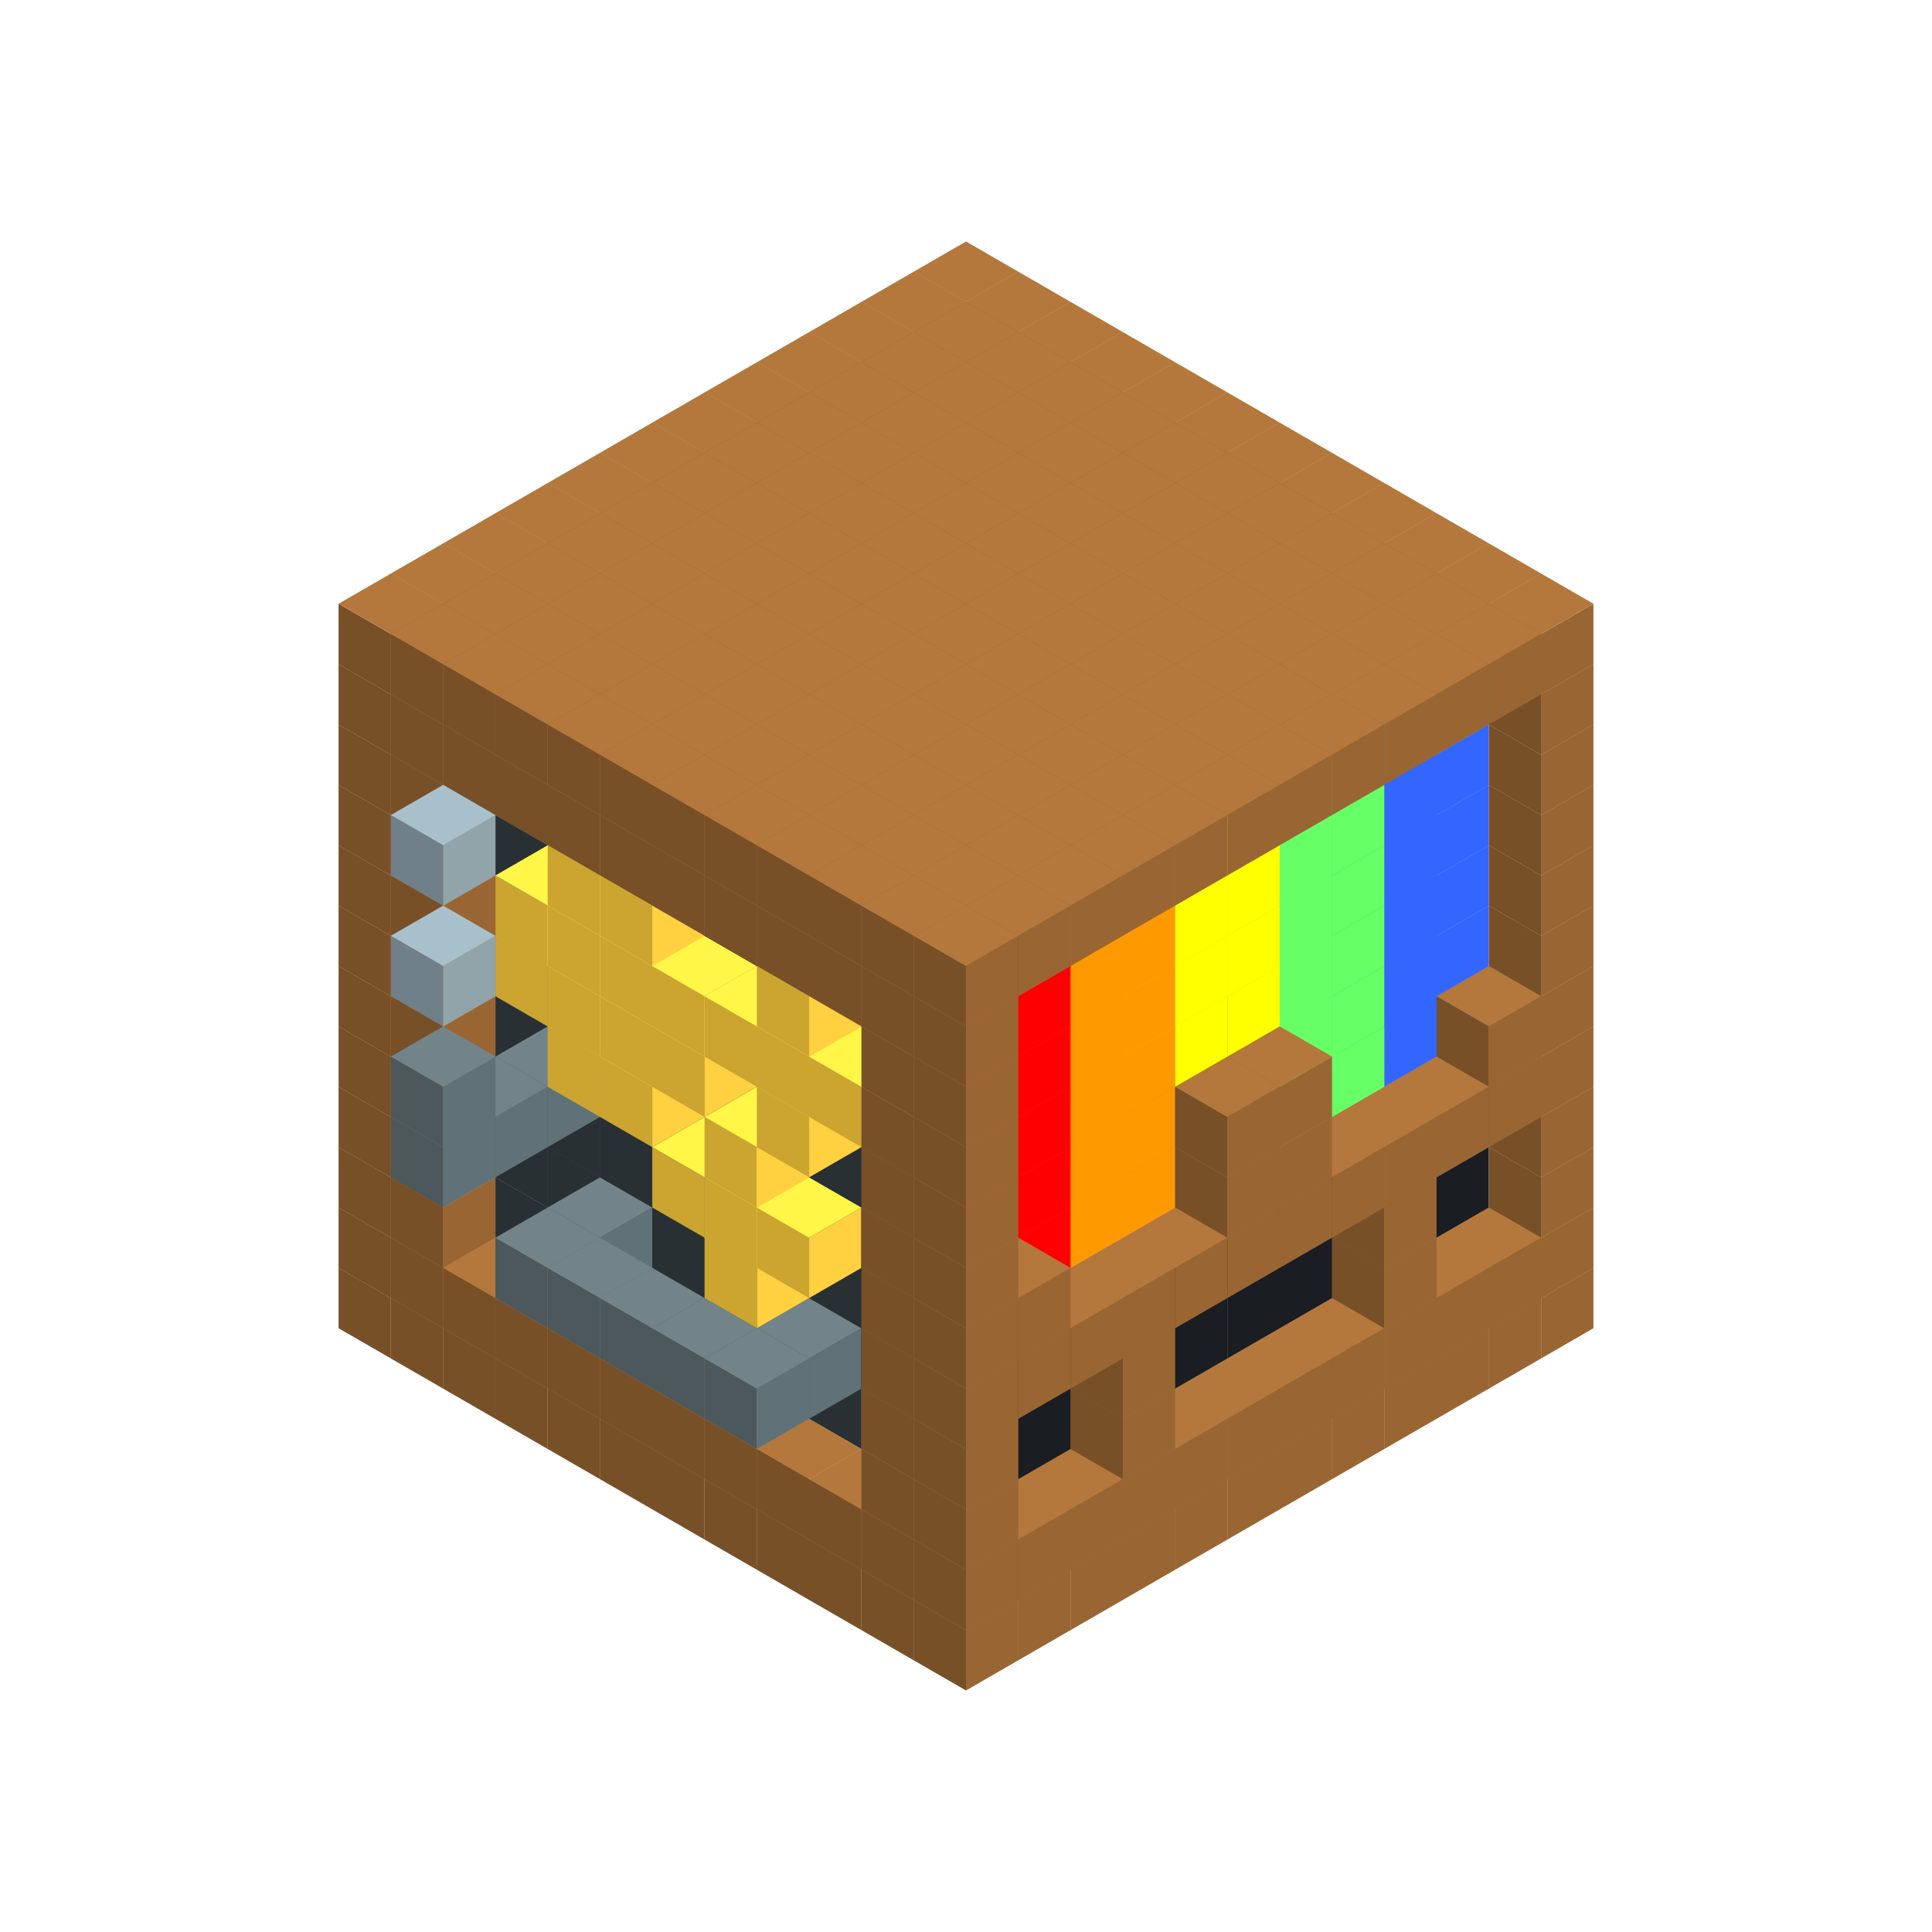 
<svg width='600' height='600' viewBox='4436371 5550000 3200000 3200000' xmlns='http://www.w3.org/2000/svg' xmlns:xlink='http://www.w3.org/1999/xlink'>
<use xlink:href='#v-0x0000013e-1' transform='translate(983738,3600000)'/>
<use xlink:href='#v-0x0000013e-1' transform='translate(1070341,3650000)'/>
<use xlink:href='#v-0x0000013e-1' transform='translate(1156944,3700000)'/>
<use xlink:href='#v-0x0000013e-1' transform='translate(1243547,3750000)'/>
<use xlink:href='#v-0x0000013e-1' transform='translate(1330150,3800000)'/>
<use xlink:href='#v-0x0000013e-1' transform='translate(1416753,3850000)'/>
<use xlink:href='#v-0x0000013e-1' transform='translate(1503356,3900000)'/>
<use xlink:href='#v-0x0000013e-1' transform='translate(1589959,3950000)'/>
<use xlink:href='#v-0x0000013e-1' transform='translate(1676562,4000000)'/>
<use xlink:href='#v-0x0000013e-1' transform='translate(1763165,4050000)'/>
<use xlink:href='#v-0x0000013e-1' transform='translate(1849768,4100000)'/>
<use xlink:href='#v-0x0000013e-1' transform='translate(2889004,3600000)'/>
<use xlink:href='#v-0x0000013e-1' transform='translate(2802401,3650000)'/>
<use xlink:href='#v-0x0000013e-1' transform='translate(2715798,3700000)'/>
<use xlink:href='#v-0x0000013e-1' transform='translate(2629195,3750000)'/>
<use xlink:href='#v-0x0000013e-1' transform='translate(2542592,3800000)'/>
<use xlink:href='#v-0x0000013e-1' transform='translate(2455989,3850000)'/>
<use xlink:href='#v-0x0000013e-1' transform='translate(2369386,3900000)'/>
<use xlink:href='#v-0x0000013e-1' transform='translate(2282783,3950000)'/>
<use xlink:href='#v-0x0000013e-1' transform='translate(2196180,4000000)'/>
<use xlink:href='#v-0x0000013e-1' transform='translate(2109577,4050000)'/>
<use xlink:href='#v-0x0000013e-1' transform='translate(2022974,4100000)'/>
<use xlink:href='#v-0x0000013e-1' transform='translate(1936371,4150000)'/>
<use xlink:href='#v-0x0000013e-1' transform='translate(983738,3500000)'/>
<use xlink:href='#v-0x0000013e-1' transform='translate(1070341,3550000)'/>
<use xlink:href='#v-0x0000013e-1' transform='translate(1156944,3600000)'/>
<use xlink:href='#v-0x0000013e-1' transform='translate(1243547,3650000)'/>
<use xlink:href='#v-0x0000013e-1' transform='translate(1330150,3700000)'/>
<use xlink:href='#v-0x0000013e-1' transform='translate(1416753,3750000)'/>
<use xlink:href='#v-0x0000013e-1' transform='translate(1503356,3800000)'/>
<use xlink:href='#v-0x0000013e-1' transform='translate(1589959,3850000)'/>
<use xlink:href='#v-0x0000013e-1' transform='translate(1676562,3900000)'/>
<use xlink:href='#v-0x0000013e-1' transform='translate(1763165,3950000)'/>
<use xlink:href='#v-0x0000013e-2' transform='translate(2715798,3500000)'/>
<use xlink:href='#v-0x0000013e-2' transform='translate(2629195,3550000)'/>
<use xlink:href='#v-0x0000013e-2' transform='translate(2542592,3600000)'/>
<use xlink:href='#v-0x0000013e-2' transform='translate(2455989,3650000)'/>
<use xlink:href='#v-0x0000013e-2' transform='translate(2369386,3700000)'/>
<use xlink:href='#v-0x0000013e-2' transform='translate(2282783,3750000)'/>
<use xlink:href='#v-0x0000013e-2' transform='translate(2196180,3800000)'/>
<use xlink:href='#v-0x0000013e-2' transform='translate(2109577,3850000)'/>
<use xlink:href='#v-0x0000013e-2' transform='translate(2022974,3900000)'/>
<use xlink:href='#v-0x0000013e-2' transform='translate(1936371,3950000)'/>
<use xlink:href='#v-0x0000013e-1' transform='translate(1849768,4000000)'/>
<use xlink:href='#v-0x0000013e-1' transform='translate(2889004,3500000)'/>
<use xlink:href='#v-0x0000013e-1' transform='translate(2802401,3550000)'/>
<use xlink:href='#v-0x0000013e-1' transform='translate(2715798,3600000)'/>
<use xlink:href='#v-0x0000013e-1' transform='translate(2629195,3650000)'/>
<use xlink:href='#v-0x0000013e-1' transform='translate(2542592,3700000)'/>
<use xlink:href='#v-0x0000013e-1' transform='translate(2455989,3750000)'/>
<use xlink:href='#v-0x0000013e-1' transform='translate(2369386,3800000)'/>
<use xlink:href='#v-0x0000013e-1' transform='translate(2282783,3850000)'/>
<use xlink:href='#v-0x0000013e-1' transform='translate(2196180,3900000)'/>
<use xlink:href='#v-0x0000013e-1' transform='translate(2109577,3950000)'/>
<use xlink:href='#v-0x0000013e-1' transform='translate(2022974,4000000)'/>
<use xlink:href='#v-0x0000013e-1' transform='translate(1936371,4050000)'/>
<use xlink:href='#v-0x0000013e-1' transform='translate(983738,3400000)'/>
<use xlink:href='#v-0x0000013e-1' transform='translate(1070341,3450000)'/>
<use xlink:href='#v-0x0000013e-5' transform='translate(1243547,3450000)'/>
<use xlink:href='#v-0x0000013e-5' transform='translate(1330150,3500000)'/>
<use xlink:href='#v-0x0000013e-5' transform='translate(1416753,3550000)'/>
<use xlink:href='#v-0x0000013e-5' transform='translate(1503356,3600000)'/>
<use xlink:href='#v-0x0000013e-5' transform='translate(1589959,3650000)'/>
<use xlink:href='#v-0x0000013e-5' transform='translate(1676562,3700000)'/>
<use xlink:href='#v-0x0000013e-5' transform='translate(1763165,3750000)'/>
<use xlink:href='#v-0x0000013e-5' transform='translate(1849768,3800000)'/>
<use xlink:href='#v-0x0000013e-8' transform='translate(2715798,3400000)'/>
<use xlink:href='#v-0x0000013e-8' transform='translate(2629195,3450000)'/>
<use xlink:href='#v-0x0000013e-8' transform='translate(2542592,3500000)'/>
<use xlink:href='#v-0x0000013e-8' transform='translate(2455989,3550000)'/>
<use xlink:href='#v-0x0000013e-8' transform='translate(2369386,3600000)'/>
<use xlink:href='#v-0x0000013e-8' transform='translate(2282783,3650000)'/>
<use xlink:href='#v-0x0000013e-8' transform='translate(2196180,3700000)'/>
<use xlink:href='#v-0x0000013e-8' transform='translate(2109577,3750000)'/>
<use xlink:href='#v-0x0000013e-8' transform='translate(2022974,3800000)'/>
<use xlink:href='#v-0x0000013e-8' transform='translate(1936371,3850000)'/>
<use xlink:href='#v-0x0000013e-1' transform='translate(1849768,3900000)'/>
<use xlink:href='#v-0x0000013e-1' transform='translate(2889004,3400000)'/>
<use xlink:href='#v-0x0000013e-1' transform='translate(2629195,3550000)'/>
<use xlink:href='#v-0x0000013e-1' transform='translate(2196180,3800000)'/>
<use xlink:href='#v-0x0000013e-1' transform='translate(1936371,3950000)'/>
<use xlink:href='#v-0x0000013e-1' transform='translate(983738,3300000)'/>
<use xlink:href='#v-0x0000013e-1' transform='translate(1070341,3350000)'/>
<use xlink:href='#v-0x0000013e-5' transform='translate(1243547,3350000)'/>
<use xlink:href='#v-0x0000013e-5' transform='translate(1330150,3400000)'/>
<use xlink:href='#v-0x0000013e-5' transform='translate(1416753,3450000)'/>
<use xlink:href='#v-0x0000013e-6' transform='translate(1330150,3500000)'/>
<use xlink:href='#v-0x0000013e-6' transform='translate(1243547,3550000)'/>
<use xlink:href='#v-0x0000013e-5' transform='translate(1503356,3500000)'/>
<use xlink:href='#v-0x0000013e-6' transform='translate(1330150,3600000)'/>
<use xlink:href='#v-0x0000013e-5' transform='translate(1589959,3550000)'/>
<use xlink:href='#v-0x0000013e-6' transform='translate(1416753,3650000)'/>
<use xlink:href='#v-0x0000013e-5' transform='translate(1676562,3600000)'/>
<use xlink:href='#v-0x0000013e-6' transform='translate(1503356,3700000)'/>
<use xlink:href='#v-0x0000013e-5' transform='translate(1763165,3650000)'/>
<use xlink:href='#v-0x0000013e-6' transform='translate(1676562,3700000)'/>
<use xlink:href='#v-0x0000013e-6' transform='translate(1589959,3750000)'/>
<use xlink:href='#v-0x0000013e-5' transform='translate(1849768,3700000)'/>
<use xlink:href='#v-0x0000013e-8' transform='translate(2715798,3300000)'/>
<use xlink:href='#v-0x0000013e-8' transform='translate(2629195,3350000)'/>
<use xlink:href='#v-0x0000013e-8' transform='translate(2542592,3400000)'/>
<use xlink:href='#v-0x0000013e-8' transform='translate(2455989,3450000)'/>
<use xlink:href='#v-0x0000013e-8' transform='translate(2369386,3500000)'/>
<use xlink:href='#v-0x0000013e-8' transform='translate(2282783,3550000)'/>
<use xlink:href='#v-0x0000013e-8' transform='translate(2196180,3600000)'/>
<use xlink:href='#v-0x0000013e-8' transform='translate(2109577,3650000)'/>
<use xlink:href='#v-0x0000013e-8' transform='translate(2022974,3700000)'/>
<use xlink:href='#v-0x0000013e-8' transform='translate(1936371,3750000)'/>
<use xlink:href='#v-0x0000013e-1' transform='translate(1849768,3800000)'/>
<use xlink:href='#v-0x0000013e-1' transform='translate(2889004,3300000)'/>
<use xlink:href='#v-0x0000013e-1' transform='translate(2629195,3450000)'/>
<use xlink:href='#v-0x0000013e-1' transform='translate(2196180,3700000)'/>
<use xlink:href='#v-0x0000013e-1' transform='translate(1936371,3850000)'/>
<use xlink:href='#v-0x0000013e-1' transform='translate(983738,3200000)'/>
<use xlink:href='#v-0x0000013e-1' transform='translate(1070341,3250000)'/>
<use xlink:href='#v-0x0000013e-5' transform='translate(1243547,3250000)'/>
<use xlink:href='#v-0x0000013e-5' transform='translate(1330150,3300000)'/>
<use xlink:href='#v-0x0000013e-5' transform='translate(1416753,3350000)'/>
<use xlink:href='#v-0x0000013e-5' transform='translate(1503356,3400000)'/>
<use xlink:href='#v-0x0000013e-5' transform='translate(1589959,3450000)'/>
<use xlink:href='#v-0x0000013e-5' transform='translate(1676562,3500000)'/>
<use xlink:href='#v-0x0000013e-4' transform='translate(1589959,3550000)'/>
<use xlink:href='#v-0x0000013e-5' transform='translate(1763165,3550000)'/>
<use xlink:href='#v-0x0000013e-5' transform='translate(1849768,3600000)'/>
<use xlink:href='#v-0x0000013e-2' transform='translate(2715798,3200000)'/>
<use xlink:href='#v-0x0000013e-2' transform='translate(2629195,3250000)'/>
<use xlink:href='#v-0x0000013e-2' transform='translate(2542592,3300000)'/>
<use xlink:href='#v-0x0000013e-2' transform='translate(2455989,3350000)'/>
<use xlink:href='#v-0x0000013e-2' transform='translate(2369386,3400000)'/>
<use xlink:href='#v-0x0000013e-2' transform='translate(2282783,3450000)'/>
<use xlink:href='#v-0x0000013e-2' transform='translate(2196180,3500000)'/>
<use xlink:href='#v-0x0000013e-2' transform='translate(2109577,3550000)'/>
<use xlink:href='#v-0x0000013e-2' transform='translate(2022974,3600000)'/>
<use xlink:href='#v-0x0000013e-2' transform='translate(1936371,3650000)'/>
<use xlink:href='#v-0x0000013e-1' transform='translate(1849768,3700000)'/>
<use xlink:href='#v-0x0000013e-1' transform='translate(2889004,3200000)'/>
<use xlink:href='#v-0x0000013e-1' transform='translate(2802401,3250000)'/>
<use xlink:href='#v-0x0000013e-1' transform='translate(2715798,3300000)'/>
<use xlink:href='#v-0x0000013e-1' transform='translate(2629195,3350000)'/>
<use xlink:href='#v-0x0000013e-1' transform='translate(2542592,3400000)'/>
<use xlink:href='#v-0x0000013e-1' transform='translate(2455989,3450000)'/>
<use xlink:href='#v-0x0000013e-1' transform='translate(2369386,3500000)'/>
<use xlink:href='#v-0x0000013e-1' transform='translate(2282783,3550000)'/>
<use xlink:href='#v-0x0000013e-1' transform='translate(2196180,3600000)'/>
<use xlink:href='#v-0x0000013e-1' transform='translate(2109577,3650000)'/>
<use xlink:href='#v-0x0000013e-1' transform='translate(2022974,3700000)'/>
<use xlink:href='#v-0x0000013e-1' transform='translate(1936371,3750000)'/>
<use xlink:href='#v-0x0000013e-1' transform='translate(983738,3100000)'/>
<use xlink:href='#v-0x0000013e-1' transform='translate(1070341,3150000)'/>
<use xlink:href='#v-0x0000013e-5' transform='translate(1243547,3150000)'/>
<use xlink:href='#v-0x0000013e-5' transform='translate(1330150,3200000)'/>
<use xlink:href='#v-0x0000013e-6' transform='translate(1243547,3250000)'/>
<use xlink:href='#v-0x0000013e-6' transform='translate(1156944,3300000)'/>
<use xlink:href='#v-0x0000013e-6' transform='translate(1070341,3350000)'/>
<use xlink:href='#v-0x0000013e-5' transform='translate(1416753,3250000)'/>
<use xlink:href='#v-0x0000013e-5' transform='translate(1503356,3300000)'/>
<use xlink:href='#v-0x0000013e-5' transform='translate(1589959,3350000)'/>
<use xlink:href='#v-0x0000013e-4' transform='translate(1503356,3400000)'/>
<use xlink:href='#v-0x0000013e-5' transform='translate(1676562,3400000)'/>
<use xlink:href='#v-0x0000013e-4' transform='translate(1589959,3450000)'/>
<use xlink:href='#v-0x0000013e-5' transform='translate(1763165,3450000)'/>
<use xlink:href='#v-0x0000013e-4' transform='translate(1676562,3500000)'/>
<use xlink:href='#v-0x0000013e-5' transform='translate(1849768,3500000)'/>
<use xlink:href='#v-0x0000013e-13' transform='translate(2715798,3100000)'/>
<use xlink:href='#v-0x0000013e-13' transform='translate(2629195,3150000)'/>
<use xlink:href='#v-0x0000013e-12' transform='translate(2542592,3200000)'/>
<use xlink:href='#v-0x0000013e-12' transform='translate(2455989,3250000)'/>
<use xlink:href='#v-0x0000013e-1' transform='translate(2369386,3300000)'/>
<use xlink:href='#v-0x0000013e-1' transform='translate(2282783,3350000)'/>
<use xlink:href='#v-0x0000013e-10' transform='translate(2196180,3400000)'/>
<use xlink:href='#v-0x0000013e-10' transform='translate(2109577,3450000)'/>
<use xlink:href='#v-0x0000013e-9' transform='translate(2022974,3500000)'/>
<use xlink:href='#v-0x0000013e-9' transform='translate(1936371,3550000)'/>
<use xlink:href='#v-0x0000013e-1' transform='translate(1849768,3600000)'/>
<use xlink:href='#v-0x0000013e-1' transform='translate(2889004,3100000)'/>
<use xlink:href='#v-0x0000013e-1' transform='translate(2802401,3150000)'/>
<use xlink:href='#v-0x0000013e-1' transform='translate(2455989,3350000)'/>
<use xlink:href='#v-0x0000013e-1' transform='translate(2369386,3400000)'/>
<use xlink:href='#v-0x0000013e-1' transform='translate(2022974,3600000)'/>
<use xlink:href='#v-0x0000013e-1' transform='translate(1936371,3650000)'/>
<use xlink:href='#v-0x0000013e-1' transform='translate(983738,3000000)'/>
<use xlink:href='#v-0x0000013e-1' transform='translate(1070341,3050000)'/>
<use xlink:href='#v-0x0000013e-5' transform='translate(1243547,3050000)'/>
<use xlink:href='#v-0x0000013e-5' transform='translate(1330150,3100000)'/>
<use xlink:href='#v-0x0000013e-6' transform='translate(1070341,3250000)'/>
<use xlink:href='#v-0x0000013e-5' transform='translate(1416753,3150000)'/>
<use xlink:href='#v-0x0000013e-4' transform='translate(1330150,3200000)'/>
<use xlink:href='#v-0x0000013e-5' transform='translate(1503356,3200000)'/>
<use xlink:href='#v-0x0000013e-4' transform='translate(1416753,3250000)'/>
<use xlink:href='#v-0x0000013e-5' transform='translate(1589959,3250000)'/>
<use xlink:href='#v-0x0000013e-5' transform='translate(1676562,3300000)'/>
<use xlink:href='#v-0x0000013e-4' transform='translate(1589959,3350000)'/>
<use xlink:href='#v-0x0000013e-5' transform='translate(1763165,3350000)'/>
<use xlink:href='#v-0x0000013e-5' transform='translate(1849768,3400000)'/>
<use xlink:href='#v-0x0000013e-13' transform='translate(2715798,3000000)'/>
<use xlink:href='#v-0x0000013e-13' transform='translate(2629195,3050000)'/>
<use xlink:href='#v-0x0000013e-12' transform='translate(2542592,3100000)'/>
<use xlink:href='#v-0x0000013e-12' transform='translate(2455989,3150000)'/>
<use xlink:href='#v-0x0000013e-1' transform='translate(2369386,3200000)'/>
<use xlink:href='#v-0x0000013e-1' transform='translate(2282783,3250000)'/>
<use xlink:href='#v-0x0000013e-10' transform='translate(2196180,3300000)'/>
<use xlink:href='#v-0x0000013e-10' transform='translate(2109577,3350000)'/>
<use xlink:href='#v-0x0000013e-9' transform='translate(2022974,3400000)'/>
<use xlink:href='#v-0x0000013e-9' transform='translate(1936371,3450000)'/>
<use xlink:href='#v-0x0000013e-1' transform='translate(1849768,3500000)'/>
<use xlink:href='#v-0x0000013e-1' transform='translate(2889004,3000000)'/>
<use xlink:href='#v-0x0000013e-1' transform='translate(2455989,3250000)'/>
<use xlink:href='#v-0x0000013e-1' transform='translate(2369386,3300000)'/>
<use xlink:href='#v-0x0000013e-1' transform='translate(1936371,3550000)'/>
<use xlink:href='#v-0x0000013e-1' transform='translate(983738,2900000)'/>
<use xlink:href='#v-0x0000013e-1' transform='translate(1070341,2950000)'/>
<use xlink:href='#v-0x0000013e-5' transform='translate(1243547,2950000)'/>
<use xlink:href='#v-0x0000013e-5' transform='translate(1330150,3000000)'/>
<use xlink:href='#v-0x0000013e-4' transform='translate(1243547,3050000)'/>
<use xlink:href='#v-0x0000013e-5' transform='translate(1416753,3050000)'/>
<use xlink:href='#v-0x0000013e-4' transform='translate(1330150,3100000)'/>
<use xlink:href='#v-0x0000013e-5' transform='translate(1503356,3100000)'/>
<use xlink:href='#v-0x0000013e-4' transform='translate(1416753,3150000)'/>
<use xlink:href='#v-0x0000013e-5' transform='translate(1589959,3150000)'/>
<use xlink:href='#v-0x0000013e-4' transform='translate(1503356,3200000)'/>
<use xlink:href='#v-0x0000013e-5' transform='translate(1676562,3200000)'/>
<use xlink:href='#v-0x0000013e-5' transform='translate(1763165,3250000)'/>
<use xlink:href='#v-0x0000013e-4' transform='translate(1676562,3300000)'/>
<use xlink:href='#v-0x0000013e-5' transform='translate(1849768,3300000)'/>
<use xlink:href='#v-0x0000013e-13' transform='translate(2715798,2900000)'/>
<use xlink:href='#v-0x0000013e-13' transform='translate(2629195,2950000)'/>
<use xlink:href='#v-0x0000013e-12' transform='translate(2542592,3000000)'/>
<use xlink:href='#v-0x0000013e-12' transform='translate(2455989,3050000)'/>
<use xlink:href='#v-0x0000013e-11' transform='translate(2369386,3100000)'/>
<use xlink:href='#v-0x0000013e-11' transform='translate(2282783,3150000)'/>
<use xlink:href='#v-0x0000013e-10' transform='translate(2196180,3200000)'/>
<use xlink:href='#v-0x0000013e-10' transform='translate(2109577,3250000)'/>
<use xlink:href='#v-0x0000013e-9' transform='translate(2022974,3300000)'/>
<use xlink:href='#v-0x0000013e-9' transform='translate(1936371,3350000)'/>
<use xlink:href='#v-0x0000013e-1' transform='translate(1849768,3400000)'/>
<use xlink:href='#v-0x0000013e-1' transform='translate(2889004,2900000)'/>
<use xlink:href='#v-0x0000013e-1' transform='translate(1936371,3450000)'/>
<use xlink:href='#v-0x0000013e-1' transform='translate(983738,2800000)'/>
<use xlink:href='#v-0x0000013e-1' transform='translate(1070341,2850000)'/>
<use xlink:href='#v-0x0000013e-5' transform='translate(1243547,2850000)'/>
<use xlink:href='#v-0x0000013e-5' transform='translate(1330150,2900000)'/>
<use xlink:href='#v-0x0000013e-4' transform='translate(1243547,2950000)'/>
<use xlink:href='#v-0x0000013e-7' transform='translate(1070341,3050000)'/>
<use xlink:href='#v-0x0000013e-5' transform='translate(1416753,2950000)'/>
<use xlink:href='#v-0x0000013e-4' transform='translate(1330150,3000000)'/>
<use xlink:href='#v-0x0000013e-5' transform='translate(1503356,3000000)'/>
<use xlink:href='#v-0x0000013e-4' transform='translate(1416753,3050000)'/>
<use xlink:href='#v-0x0000013e-5' transform='translate(1589959,3050000)'/>
<use xlink:href='#v-0x0000013e-4' transform='translate(1503356,3100000)'/>
<use xlink:href='#v-0x0000013e-5' transform='translate(1676562,3100000)'/>
<use xlink:href='#v-0x0000013e-4' transform='translate(1589959,3150000)'/>
<use xlink:href='#v-0x0000013e-5' transform='translate(1763165,3150000)'/>
<use xlink:href='#v-0x0000013e-4' transform='translate(1676562,3200000)'/>
<use xlink:href='#v-0x0000013e-5' transform='translate(1849768,3200000)'/>
<use xlink:href='#v-0x0000013e-4' transform='translate(1763165,3250000)'/>
<use xlink:href='#v-0x0000013e-13' transform='translate(2715798,2800000)'/>
<use xlink:href='#v-0x0000013e-13' transform='translate(2629195,2850000)'/>
<use xlink:href='#v-0x0000013e-12' transform='translate(2542592,2900000)'/>
<use xlink:href='#v-0x0000013e-12' transform='translate(2455989,2950000)'/>
<use xlink:href='#v-0x0000013e-11' transform='translate(2369386,3000000)'/>
<use xlink:href='#v-0x0000013e-11' transform='translate(2282783,3050000)'/>
<use xlink:href='#v-0x0000013e-10' transform='translate(2196180,3100000)'/>
<use xlink:href='#v-0x0000013e-10' transform='translate(2109577,3150000)'/>
<use xlink:href='#v-0x0000013e-9' transform='translate(2022974,3200000)'/>
<use xlink:href='#v-0x0000013e-9' transform='translate(1936371,3250000)'/>
<use xlink:href='#v-0x0000013e-1' transform='translate(1849768,3300000)'/>
<use xlink:href='#v-0x0000013e-1' transform='translate(2889004,2800000)'/>
<use xlink:href='#v-0x0000013e-1' transform='translate(1936371,3350000)'/>
<use xlink:href='#v-0x0000013e-1' transform='translate(983738,2700000)'/>
<use xlink:href='#v-0x0000013e-1' transform='translate(1070341,2750000)'/>
<use xlink:href='#v-0x0000013e-5' transform='translate(1243547,2750000)'/>
<use xlink:href='#v-0x0000013e-5' transform='translate(1330150,2800000)'/>
<use xlink:href='#v-0x0000013e-5' transform='translate(1416753,2850000)'/>
<use xlink:href='#v-0x0000013e-4' transform='translate(1330150,2900000)'/>
<use xlink:href='#v-0x0000013e-5' transform='translate(1503356,2900000)'/>
<use xlink:href='#v-0x0000013e-4' transform='translate(1416753,2950000)'/>
<use xlink:href='#v-0x0000013e-5' transform='translate(1589959,2950000)'/>
<use xlink:href='#v-0x0000013e-5' transform='translate(1676562,3000000)'/>
<use xlink:href='#v-0x0000013e-5' transform='translate(1763165,3050000)'/>
<use xlink:href='#v-0x0000013e-4' transform='translate(1676562,3100000)'/>
<use xlink:href='#v-0x0000013e-5' transform='translate(1849768,3100000)'/>
<use xlink:href='#v-0x0000013e-13' transform='translate(2715798,2700000)'/>
<use xlink:href='#v-0x0000013e-13' transform='translate(2629195,2750000)'/>
<use xlink:href='#v-0x0000013e-12' transform='translate(2542592,2800000)'/>
<use xlink:href='#v-0x0000013e-12' transform='translate(2455989,2850000)'/>
<use xlink:href='#v-0x0000013e-11' transform='translate(2369386,2900000)'/>
<use xlink:href='#v-0x0000013e-11' transform='translate(2282783,2950000)'/>
<use xlink:href='#v-0x0000013e-10' transform='translate(2196180,3000000)'/>
<use xlink:href='#v-0x0000013e-10' transform='translate(2109577,3050000)'/>
<use xlink:href='#v-0x0000013e-9' transform='translate(2022974,3100000)'/>
<use xlink:href='#v-0x0000013e-9' transform='translate(1936371,3150000)'/>
<use xlink:href='#v-0x0000013e-1' transform='translate(1849768,3200000)'/>
<use xlink:href='#v-0x0000013e-1' transform='translate(2889004,2700000)'/>
<use xlink:href='#v-0x0000013e-1' transform='translate(1936371,3250000)'/>
<use xlink:href='#v-0x0000013e-1' transform='translate(983738,2600000)'/>
<use xlink:href='#v-0x0000013e-1' transform='translate(1070341,2650000)'/>
<use xlink:href='#v-0x0000013e-1' transform='translate(1156944,2700000)'/>
<use xlink:href='#v-0x0000013e-1' transform='translate(1243547,2750000)'/>
<use xlink:href='#v-0x0000013e-7' transform='translate(1070341,2850000)'/>
<use xlink:href='#v-0x0000013e-1' transform='translate(1330150,2800000)'/>
<use xlink:href='#v-0x0000013e-1' transform='translate(1416753,2850000)'/>
<use xlink:href='#v-0x0000013e-1' transform='translate(1503356,2900000)'/>
<use xlink:href='#v-0x0000013e-1' transform='translate(1589959,2950000)'/>
<use xlink:href='#v-0x0000013e-1' transform='translate(1676562,3000000)'/>
<use xlink:href='#v-0x0000013e-1' transform='translate(1763165,3050000)'/>
<use xlink:href='#v-0x0000013e-13' transform='translate(2715798,2600000)'/>
<use xlink:href='#v-0x0000013e-13' transform='translate(2629195,2650000)'/>
<use xlink:href='#v-0x0000013e-12' transform='translate(2542592,2700000)'/>
<use xlink:href='#v-0x0000013e-12' transform='translate(2455989,2750000)'/>
<use xlink:href='#v-0x0000013e-11' transform='translate(2369386,2800000)'/>
<use xlink:href='#v-0x0000013e-11' transform='translate(2282783,2850000)'/>
<use xlink:href='#v-0x0000013e-10' transform='translate(2196180,2900000)'/>
<use xlink:href='#v-0x0000013e-10' transform='translate(2109577,2950000)'/>
<use xlink:href='#v-0x0000013e-9' transform='translate(2022974,3000000)'/>
<use xlink:href='#v-0x0000013e-9' transform='translate(1936371,3050000)'/>
<use xlink:href='#v-0x0000013e-1' transform='translate(1849768,3100000)'/>
<use xlink:href='#v-0x0000013e-1' transform='translate(2889004,2600000)'/>
<use xlink:href='#v-0x0000013e-1' transform='translate(1936371,3150000)'/>
<use xlink:href='#v-0x0000013e-1' transform='translate(1936371,1950000)'/>
<use xlink:href='#v-0x0000013e-1' transform='translate(1849768,2000000)'/>
<use xlink:href='#v-0x0000013e-1' transform='translate(1763165,2050000)'/>
<use xlink:href='#v-0x0000013e-1' transform='translate(1676562,2100000)'/>
<use xlink:href='#v-0x0000013e-1' transform='translate(1589959,2150000)'/>
<use xlink:href='#v-0x0000013e-1' transform='translate(1503356,2200000)'/>
<use xlink:href='#v-0x0000013e-1' transform='translate(1416753,2250000)'/>
<use xlink:href='#v-0x0000013e-1' transform='translate(1330150,2300000)'/>
<use xlink:href='#v-0x0000013e-1' transform='translate(1243547,2350000)'/>
<use xlink:href='#v-0x0000013e-1' transform='translate(1156944,2400000)'/>
<use xlink:href='#v-0x0000013e-1' transform='translate(1070341,2450000)'/>
<use xlink:href='#v-0x0000013e-1' transform='translate(983738,2500000)'/>
<use xlink:href='#v-0x0000013e-1' transform='translate(2022974,2000000)'/>
<use xlink:href='#v-0x0000013e-1' transform='translate(1936371,2050000)'/>
<use xlink:href='#v-0x0000013e-1' transform='translate(1849768,2100000)'/>
<use xlink:href='#v-0x0000013e-1' transform='translate(1763165,2150000)'/>
<use xlink:href='#v-0x0000013e-1' transform='translate(1676562,2200000)'/>
<use xlink:href='#v-0x0000013e-1' transform='translate(1589959,2250000)'/>
<use xlink:href='#v-0x0000013e-1' transform='translate(1503356,2300000)'/>
<use xlink:href='#v-0x0000013e-1' transform='translate(1416753,2350000)'/>
<use xlink:href='#v-0x0000013e-1' transform='translate(1330150,2400000)'/>
<use xlink:href='#v-0x0000013e-1' transform='translate(1243547,2450000)'/>
<use xlink:href='#v-0x0000013e-1' transform='translate(1156944,2500000)'/>
<use xlink:href='#v-0x0000013e-1' transform='translate(1070341,2550000)'/>
<use xlink:href='#v-0x0000013e-1' transform='translate(2109577,2050000)'/>
<use xlink:href='#v-0x0000013e-1' transform='translate(2022974,2100000)'/>
<use xlink:href='#v-0x0000013e-1' transform='translate(1936371,2150000)'/>
<use xlink:href='#v-0x0000013e-1' transform='translate(1849768,2200000)'/>
<use xlink:href='#v-0x0000013e-1' transform='translate(1763165,2250000)'/>
<use xlink:href='#v-0x0000013e-1' transform='translate(1676562,2300000)'/>
<use xlink:href='#v-0x0000013e-1' transform='translate(1589959,2350000)'/>
<use xlink:href='#v-0x0000013e-1' transform='translate(1503356,2400000)'/>
<use xlink:href='#v-0x0000013e-1' transform='translate(1416753,2450000)'/>
<use xlink:href='#v-0x0000013e-1' transform='translate(1330150,2500000)'/>
<use xlink:href='#v-0x0000013e-1' transform='translate(1243547,2550000)'/>
<use xlink:href='#v-0x0000013e-1' transform='translate(1156944,2600000)'/>
<use xlink:href='#v-0x0000013e-1' transform='translate(2196180,2100000)'/>
<use xlink:href='#v-0x0000013e-1' transform='translate(2109577,2150000)'/>
<use xlink:href='#v-0x0000013e-1' transform='translate(2022974,2200000)'/>
<use xlink:href='#v-0x0000013e-1' transform='translate(1936371,2250000)'/>
<use xlink:href='#v-0x0000013e-1' transform='translate(1849768,2300000)'/>
<use xlink:href='#v-0x0000013e-1' transform='translate(1763165,2350000)'/>
<use xlink:href='#v-0x0000013e-1' transform='translate(1676562,2400000)'/>
<use xlink:href='#v-0x0000013e-1' transform='translate(1589959,2450000)'/>
<use xlink:href='#v-0x0000013e-1' transform='translate(1503356,2500000)'/>
<use xlink:href='#v-0x0000013e-1' transform='translate(1416753,2550000)'/>
<use xlink:href='#v-0x0000013e-1' transform='translate(1330150,2600000)'/>
<use xlink:href='#v-0x0000013e-1' transform='translate(1243547,2650000)'/>
<use xlink:href='#v-0x0000013e-1' transform='translate(2282783,2150000)'/>
<use xlink:href='#v-0x0000013e-1' transform='translate(2196180,2200000)'/>
<use xlink:href='#v-0x0000013e-1' transform='translate(2109577,2250000)'/>
<use xlink:href='#v-0x0000013e-1' transform='translate(2022974,2300000)'/>
<use xlink:href='#v-0x0000013e-1' transform='translate(1936371,2350000)'/>
<use xlink:href='#v-0x0000013e-1' transform='translate(1849768,2400000)'/>
<use xlink:href='#v-0x0000013e-1' transform='translate(1763165,2450000)'/>
<use xlink:href='#v-0x0000013e-1' transform='translate(1676562,2500000)'/>
<use xlink:href='#v-0x0000013e-1' transform='translate(1589959,2550000)'/>
<use xlink:href='#v-0x0000013e-1' transform='translate(1503356,2600000)'/>
<use xlink:href='#v-0x0000013e-1' transform='translate(1416753,2650000)'/>
<use xlink:href='#v-0x0000013e-1' transform='translate(1330150,2700000)'/>
<use xlink:href='#v-0x0000013e-1' transform='translate(2369386,2200000)'/>
<use xlink:href='#v-0x0000013e-1' transform='translate(2282783,2250000)'/>
<use xlink:href='#v-0x0000013e-1' transform='translate(2196180,2300000)'/>
<use xlink:href='#v-0x0000013e-1' transform='translate(2109577,2350000)'/>
<use xlink:href='#v-0x0000013e-1' transform='translate(2022974,2400000)'/>
<use xlink:href='#v-0x0000013e-1' transform='translate(1936371,2450000)'/>
<use xlink:href='#v-0x0000013e-1' transform='translate(1849768,2500000)'/>
<use xlink:href='#v-0x0000013e-1' transform='translate(1763165,2550000)'/>
<use xlink:href='#v-0x0000013e-1' transform='translate(1676562,2600000)'/>
<use xlink:href='#v-0x0000013e-1' transform='translate(1589959,2650000)'/>
<use xlink:href='#v-0x0000013e-1' transform='translate(1503356,2700000)'/>
<use xlink:href='#v-0x0000013e-1' transform='translate(1416753,2750000)'/>
<use xlink:href='#v-0x0000013e-1' transform='translate(2455989,2250000)'/>
<use xlink:href='#v-0x0000013e-1' transform='translate(2369386,2300000)'/>
<use xlink:href='#v-0x0000013e-1' transform='translate(2282783,2350000)'/>
<use xlink:href='#v-0x0000013e-1' transform='translate(2196180,2400000)'/>
<use xlink:href='#v-0x0000013e-1' transform='translate(2109577,2450000)'/>
<use xlink:href='#v-0x0000013e-1' transform='translate(2022974,2500000)'/>
<use xlink:href='#v-0x0000013e-1' transform='translate(1936371,2550000)'/>
<use xlink:href='#v-0x0000013e-1' transform='translate(1849768,2600000)'/>
<use xlink:href='#v-0x0000013e-1' transform='translate(1763165,2650000)'/>
<use xlink:href='#v-0x0000013e-1' transform='translate(1676562,2700000)'/>
<use xlink:href='#v-0x0000013e-1' transform='translate(1589959,2750000)'/>
<use xlink:href='#v-0x0000013e-1' transform='translate(1503356,2800000)'/>
<use xlink:href='#v-0x0000013e-1' transform='translate(2542592,2300000)'/>
<use xlink:href='#v-0x0000013e-1' transform='translate(2455989,2350000)'/>
<use xlink:href='#v-0x0000013e-1' transform='translate(2369386,2400000)'/>
<use xlink:href='#v-0x0000013e-1' transform='translate(2282783,2450000)'/>
<use xlink:href='#v-0x0000013e-1' transform='translate(2196180,2500000)'/>
<use xlink:href='#v-0x0000013e-1' transform='translate(2109577,2550000)'/>
<use xlink:href='#v-0x0000013e-1' transform='translate(2022974,2600000)'/>
<use xlink:href='#v-0x0000013e-1' transform='translate(1936371,2650000)'/>
<use xlink:href='#v-0x0000013e-1' transform='translate(1849768,2700000)'/>
<use xlink:href='#v-0x0000013e-1' transform='translate(1763165,2750000)'/>
<use xlink:href='#v-0x0000013e-1' transform='translate(1676562,2800000)'/>
<use xlink:href='#v-0x0000013e-1' transform='translate(1589959,2850000)'/>
<use xlink:href='#v-0x0000013e-1' transform='translate(2629195,2350000)'/>
<use xlink:href='#v-0x0000013e-1' transform='translate(2542592,2400000)'/>
<use xlink:href='#v-0x0000013e-1' transform='translate(2455989,2450000)'/>
<use xlink:href='#v-0x0000013e-1' transform='translate(2369386,2500000)'/>
<use xlink:href='#v-0x0000013e-1' transform='translate(2282783,2550000)'/>
<use xlink:href='#v-0x0000013e-1' transform='translate(2196180,2600000)'/>
<use xlink:href='#v-0x0000013e-1' transform='translate(2109577,2650000)'/>
<use xlink:href='#v-0x0000013e-1' transform='translate(2022974,2700000)'/>
<use xlink:href='#v-0x0000013e-1' transform='translate(1936371,2750000)'/>
<use xlink:href='#v-0x0000013e-1' transform='translate(1849768,2800000)'/>
<use xlink:href='#v-0x0000013e-1' transform='translate(1763165,2850000)'/>
<use xlink:href='#v-0x0000013e-1' transform='translate(1676562,2900000)'/>
<use xlink:href='#v-0x0000013e-1' transform='translate(2715798,2400000)'/>
<use xlink:href='#v-0x0000013e-1' transform='translate(2629195,2450000)'/>
<use xlink:href='#v-0x0000013e-1' transform='translate(2542592,2500000)'/>
<use xlink:href='#v-0x0000013e-1' transform='translate(2455989,2550000)'/>
<use xlink:href='#v-0x0000013e-1' transform='translate(2369386,2600000)'/>
<use xlink:href='#v-0x0000013e-1' transform='translate(2282783,2650000)'/>
<use xlink:href='#v-0x0000013e-1' transform='translate(2196180,2700000)'/>
<use xlink:href='#v-0x0000013e-1' transform='translate(2109577,2750000)'/>
<use xlink:href='#v-0x0000013e-1' transform='translate(2022974,2800000)'/>
<use xlink:href='#v-0x0000013e-1' transform='translate(1936371,2850000)'/>
<use xlink:href='#v-0x0000013e-1' transform='translate(1849768,2900000)'/>
<use xlink:href='#v-0x0000013e-1' transform='translate(1763165,2950000)'/>
<use xlink:href='#v-0x0000013e-1' transform='translate(2802401,2450000)'/>
<use xlink:href='#v-0x0000013e-1' transform='translate(2715798,2500000)'/>
<use xlink:href='#v-0x0000013e-1' transform='translate(2629195,2550000)'/>
<use xlink:href='#v-0x0000013e-1' transform='translate(2542592,2600000)'/>
<use xlink:href='#v-0x0000013e-1' transform='translate(2455989,2650000)'/>
<use xlink:href='#v-0x0000013e-1' transform='translate(2369386,2700000)'/>
<use xlink:href='#v-0x0000013e-1' transform='translate(2282783,2750000)'/>
<use xlink:href='#v-0x0000013e-1' transform='translate(2196180,2800000)'/>
<use xlink:href='#v-0x0000013e-1' transform='translate(2109577,2850000)'/>
<use xlink:href='#v-0x0000013e-1' transform='translate(2022974,2900000)'/>
<use xlink:href='#v-0x0000013e-1' transform='translate(1936371,2950000)'/>
<use xlink:href='#v-0x0000013e-1' transform='translate(1849768,3000000)'/>
<use xlink:href='#v-0x0000013e-1' transform='translate(2889004,2500000)'/>
<use xlink:href='#v-0x0000013e-1' transform='translate(2802401,2550000)'/>
<use xlink:href='#v-0x0000013e-1' transform='translate(2715798,2600000)'/>
<use xlink:href='#v-0x0000013e-1' transform='translate(2629195,2650000)'/>
<use xlink:href='#v-0x0000013e-1' transform='translate(2542592,2700000)'/>
<use xlink:href='#v-0x0000013e-1' transform='translate(2455989,2750000)'/>
<use xlink:href='#v-0x0000013e-1' transform='translate(2369386,2800000)'/>
<use xlink:href='#v-0x0000013e-1' transform='translate(2282783,2850000)'/>
<use xlink:href='#v-0x0000013e-1' transform='translate(2196180,2900000)'/>
<use xlink:href='#v-0x0000013e-1' transform='translate(2109577,2950000)'/>
<use xlink:href='#v-0x0000013e-1' transform='translate(2022974,3000000)'/>
<use xlink:href='#v-0x0000013e-1' transform='translate(1936371,3050000)'/>
<defs>
<g id='v-0x0000013e-1'>
<polygon points='4100000,4100000 4100000,4200000 4013397,4150000 4013397,4050000' fill='#785028'/>
<polygon points='4100000,4100000 4100000,4200000 4186602,4150000 4186602,4050000' fill='#996633'/>
<polygon points='4100000,4100000 4013397,4050000 4100000,4000000 4186602,4050000' fill='#b4783c'/>
</g>
<g id='v-0x0000013e-2'>
<polygon points='4100000,4100000 4100000,4200000 4013397,4150000 4013397,4050000' fill='#a07850'/>
<polygon points='4100000,4100000 4100000,4200000 4186602,4150000 4186602,4050000' fill='#cc9966'/>
<polygon points='4100000,4100000 4013397,4050000 4100000,4000000 4186602,4050000' fill='#f0b478'/>
</g>
<g id='v-0x0000013e-3'>
<polygon points='4100000,4100000 4100000,4200000 4013397,4150000 4013397,4050000' fill='#4ca4cc'/>
<polygon points='4100000,4100000 4100000,4200000 4186602,4150000 4186602,4050000' fill='#60d0ff'/>
<polygon points='4100000,4100000 4013397,4050000 4100000,4000000 4186602,4050000' fill='#72f6ff'/>
</g>
<g id='v-0x0000013e-4'>
<polygon points='4100000,4100000 4100000,4200000 4013397,4150000 4013397,4050000' fill='#cca430'/>
<polygon points='4100000,4100000 4100000,4200000 4186602,4150000 4186602,4050000' fill='#ffd040'/>
<polygon points='4100000,4100000 4013397,4050000 4100000,4000000 4186602,4050000' fill='#fff648'/>
</g>
<g id='v-0x0000013e-5'>
<polygon points='4100000,4100000 4100000,4200000 4013397,4150000 4013397,4050000' fill='#283034'/>
<polygon points='4100000,4100000 4100000,4200000 4186602,4150000 4186602,4050000' fill='#334044'/>
<polygon points='4100000,4100000 4013397,4050000 4100000,4000000 4186602,4050000' fill='#3c484e'/>
</g>
<g id='v-0x0000013e-6'>
<polygon points='4100000,4100000 4100000,4200000 4013397,4150000 4013397,4050000' fill='#4c585c'/>
<polygon points='4100000,4100000 4100000,4200000 4186602,4150000 4186602,4050000' fill='#607277'/>
<polygon points='4100000,4100000 4013397,4050000 4100000,4000000 4186602,4050000' fill='#72848a'/>
</g>
<g id='v-0x0000013e-7'>
<polygon points='4100000,4100000 4100000,4200000 4013397,4150000 4013397,4050000' fill='#708088'/>
<polygon points='4100000,4100000 4100000,4200000 4186602,4150000 4186602,4050000' fill='#90a4aa'/>
<polygon points='4100000,4100000 4013397,4050000 4100000,4000000 4186602,4050000' fill='#a8c0cc'/>
</g>
<g id='v-0x0000013e-8'>
<polygon points='4100000,4100000 4100000,4200000 4013397,4150000 4013397,4050000' fill='#141418'/>
<polygon points='4100000,4100000 4100000,4200000 4186602,4150000 4186602,4050000' fill='#1a1d22'/>
<polygon points='4100000,4100000 4013397,4050000 4100000,4000000 4186602,4050000' fill='#1e1e24'/>
</g>
<g id='v-0x0000013e-9'>
<polygon points='4100000,4100000 4100000,4200000 4013397,4150000 4013397,4050000' fill='#cc0000'/>
<polygon points='4100000,4100000 4100000,4200000 4186602,4150000 4186602,4050000' fill='#ff0000'/>
<polygon points='4100000,4100000 4013397,4050000 4100000,4000000 4186602,4050000' fill='#ff0000'/>
</g>
<g id='v-0x0000013e-10'>
<polygon points='4100000,4100000 4100000,4200000 4013397,4150000 4013397,4050000' fill='#cc7800'/>
<polygon points='4100000,4100000 4100000,4200000 4186602,4150000 4186602,4050000' fill='#ff9900'/>
<polygon points='4100000,4100000 4013397,4050000 4100000,4000000 4186602,4050000' fill='#ffb400'/>
</g>
<g id='v-0x0000013e-11'>
<polygon points='4100000,4100000 4100000,4200000 4013397,4150000 4013397,4050000' fill='#cccc00'/>
<polygon points='4100000,4100000 4100000,4200000 4186602,4150000 4186602,4050000' fill='#ffff00'/>
<polygon points='4100000,4100000 4013397,4050000 4100000,4000000 4186602,4050000' fill='#ffff00'/>
</g>
<g id='v-0x0000013e-12'>
<polygon points='4100000,4100000 4100000,4200000 4013397,4150000 4013397,4050000' fill='#50cc50'/>
<polygon points='4100000,4100000 4100000,4200000 4186602,4150000 4186602,4050000' fill='#66ff66'/>
<polygon points='4100000,4100000 4013397,4050000 4100000,4000000 4186602,4050000' fill='#78ff78'/>
</g>
<g id='v-0x0000013e-13'>
<polygon points='4100000,4100000 4100000,4200000 4013397,4150000 4013397,4050000' fill='#2850cc'/>
<polygon points='4100000,4100000 4100000,4200000 4186602,4150000 4186602,4050000' fill='#3366ff'/>
<polygon points='4100000,4100000 4013397,4050000 4100000,4000000 4186602,4050000' fill='#3c78ff'/>
</g>
</defs>
</svg>
